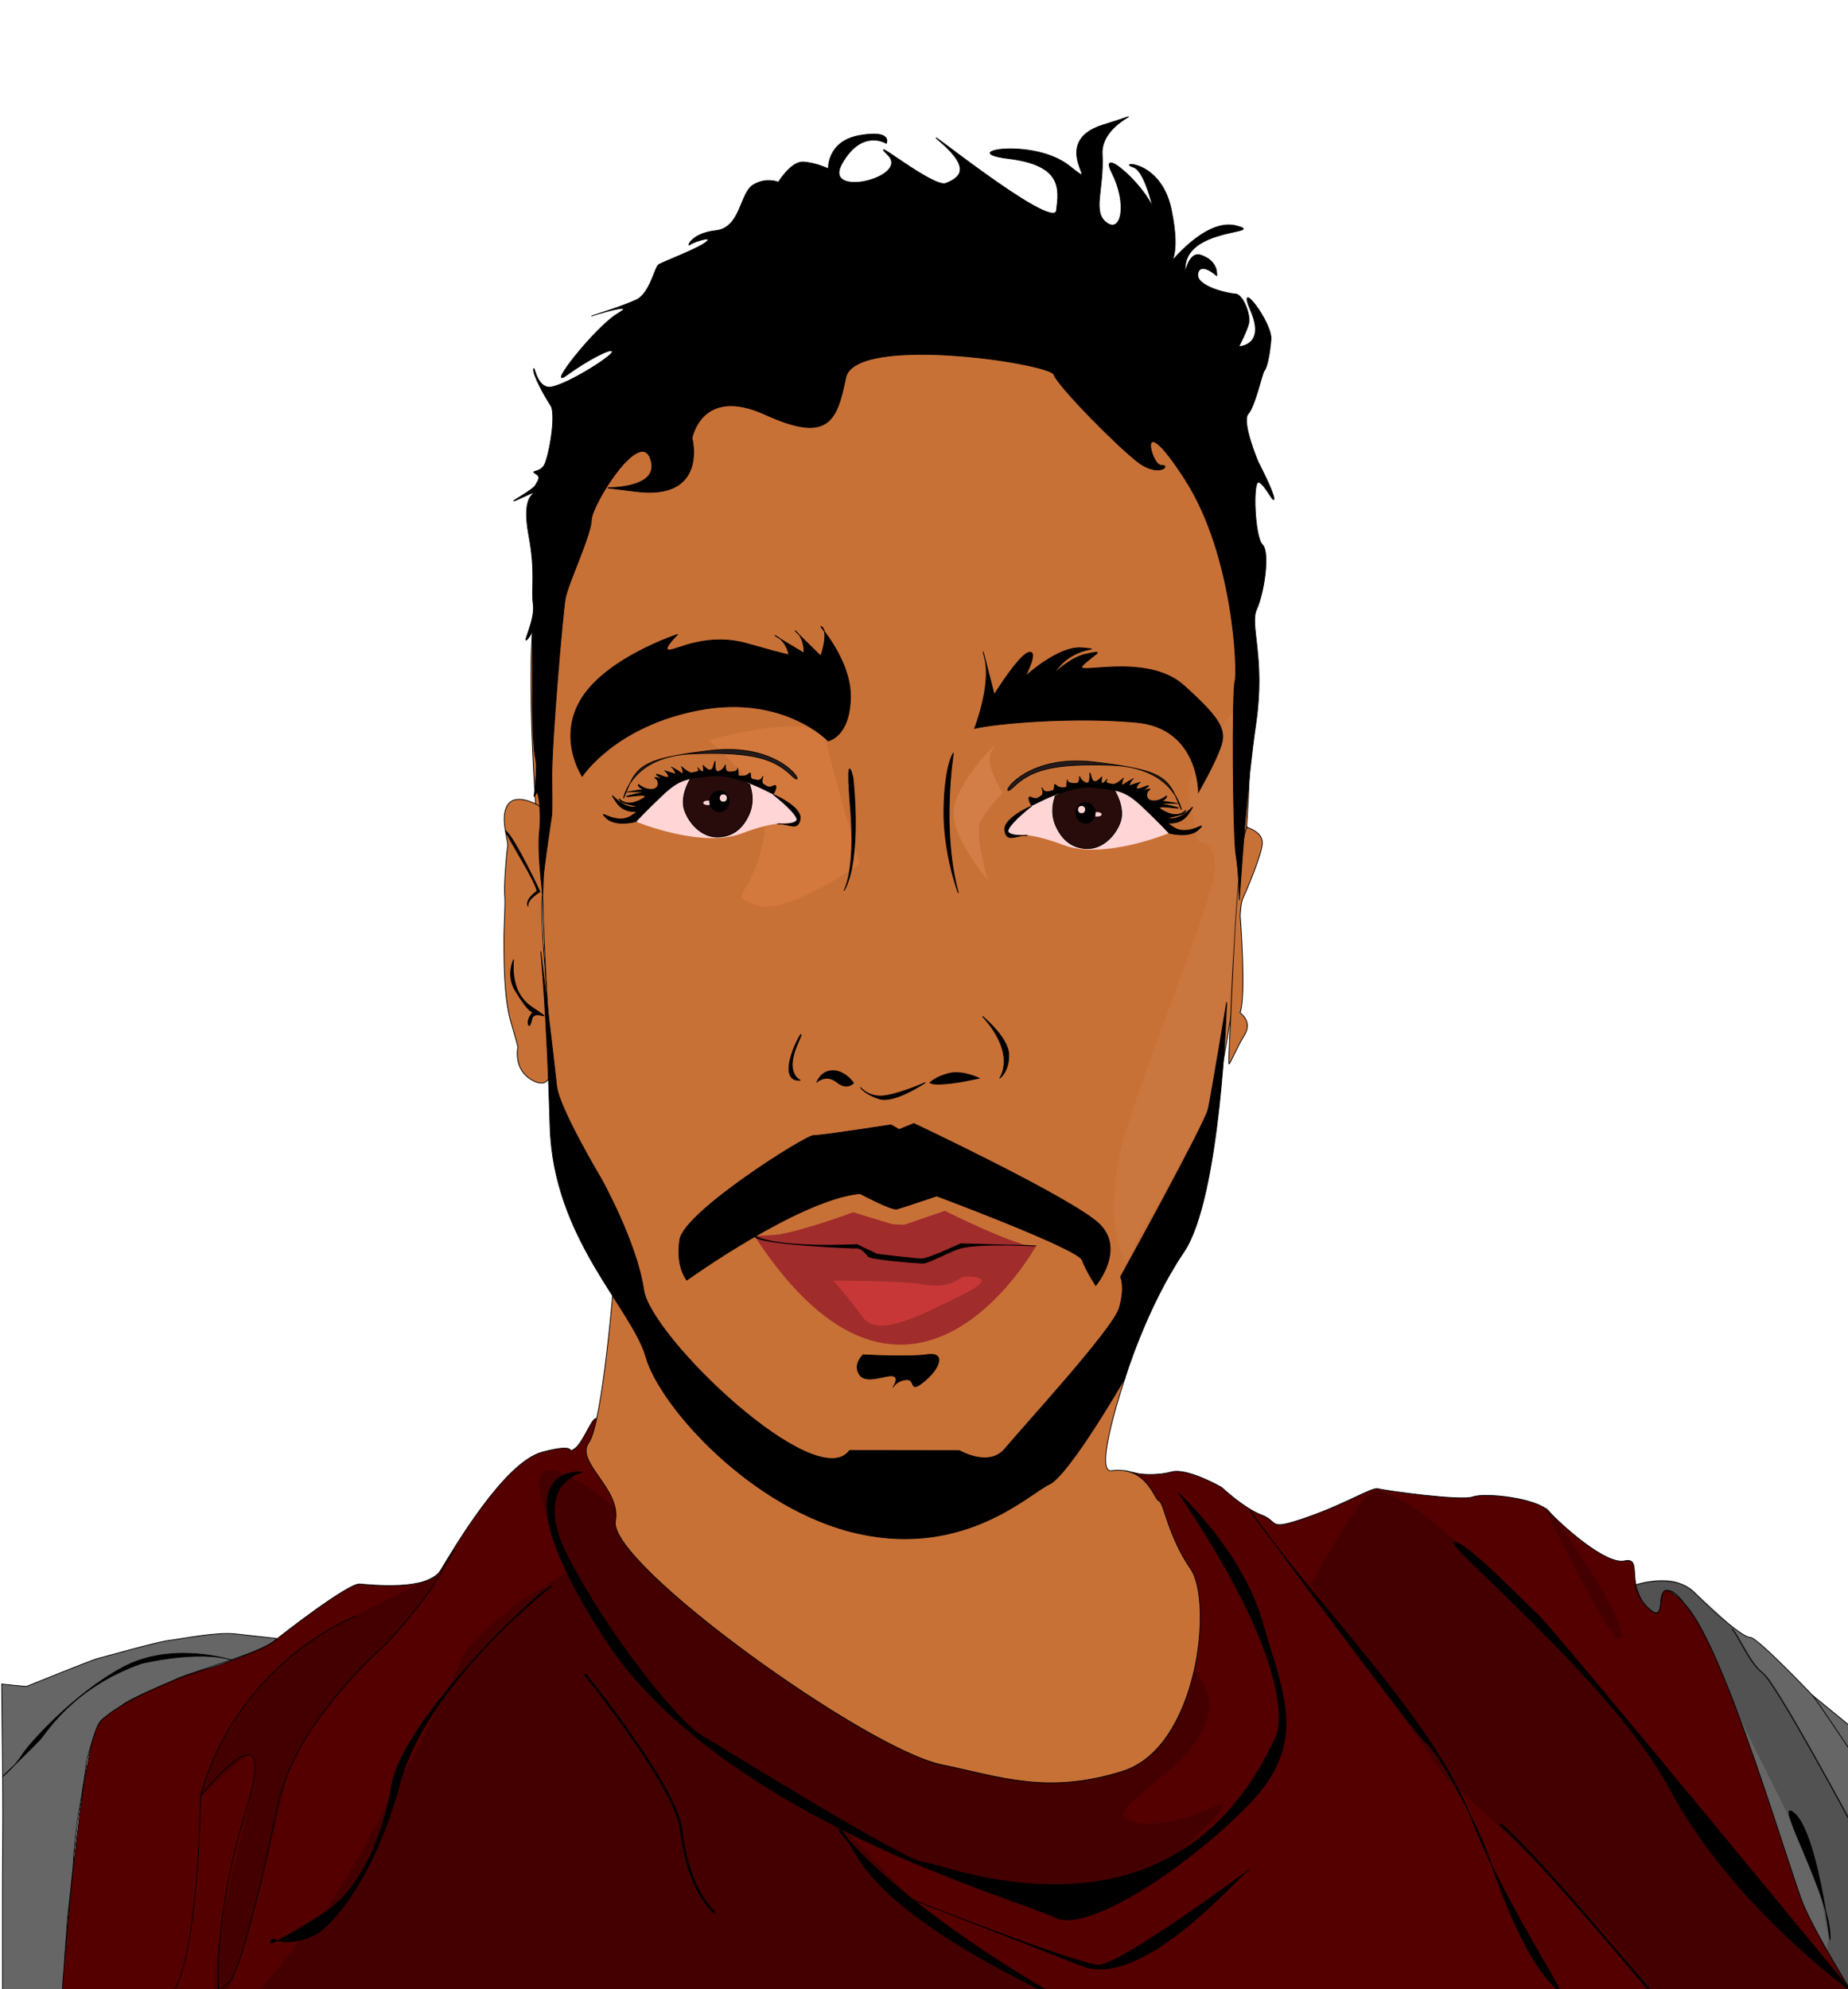 <?xml version="1.0" encoding="UTF-8" standalone="no"?>
<!-- Created with Inkscape (http://www.inkscape.org/) -->

<svg
   width="210mm"
   height="226mm"
   viewBox="0 0 210 226"
   version="1.1"
   id="svg206"
   inkscape:version="1.1 (c4e8f9e, 2021-05-24)"
   sodipodi:docname="dessin1.svg"
   xmlns:inkscape="http://www.inkscape.org/namespaces/inkscape"
   xmlns:sodipodi="http://sodipodi.sourceforge.net/DTD/sodipodi-0.dtd"
   xmlns="http://www.w3.org/2000/svg"
   xmlns:svg="http://www.w3.org/2000/svg">
  <sodipodi:namedview
     id="namedview208"
     pagecolor="#ffffff"
     bordercolor="#666666"
     borderopacity="1.0"
     inkscape:pageshadow="2"
     inkscape:pageopacity="0.0"
     inkscape:pagecheckerboard="0"
     inkscape:document-units="mm"
     showgrid="false"
     inkscape:zoom="0.57971985"
     inkscape:cx="407.09319"
     inkscape:cy="546.81585"
     inkscape:window-width="1366"
     inkscape:window-height="709"
     inkscape:window-x="0"
     inkscape:window-y="31"
     inkscape:window-maximized="1"
     inkscape:current-layer="layer10"
     height="296mm" />
  <defs
     id="defs203">
    <inkscape:path-effect
       effect="skeletal"
       id="path-effect2386"
       is_visible="true"
       lpeversion="1"
       pattern="M 0,4.992 C 0,2.236 2.236,0 4.992,0 c 2.756,0 4.992,2.236 4.992,4.992 0,2.756 -2.236,4.992 -4.992,4.992 C 2.236,9.984 0,7.748 0,4.992 Z"
       copytype="single_stretched"
       prop_scale="1"
       scale_y_rel="false"
       spacing="0"
       normal_offset="0"
       tang_offset="0"
       prop_units="false"
       vertical_pattern="false"
       hide_knot="false"
       fuse_tolerance="0" />
    <inkscape:path-effect
       effect="powerstroke"
       id="path-effect2380"
       is_visible="true"
       lpeversion="1"
       offset_points="0,4.992"
       not_jump="false"
       sort_points="true"
       interpolator_type="CubicBezierJohan"
       interpolator_beta="0.2"
       start_linecap_type="zerowidth"
       linejoin_type="extrp_arc"
       miter_limit="4"
       scale_width="1"
       end_linecap_type="zerowidth" />
    <inkscape:path-effect
       effect="powerstroke"
       id="path-effect2374"
       is_visible="true"
       lpeversion="1"
       offset_points="0,4.992"
       not_jump="false"
       sort_points="true"
       interpolator_type="CubicBezierJohan"
       interpolator_beta="0.2"
       start_linecap_type="zerowidth"
       linejoin_type="extrp_arc"
       miter_limit="4"
       scale_width="1"
       end_linecap_type="zerowidth" />
    <inkscape:path-effect
       effect="skeletal"
       id="path-effect2360"
       is_visible="true"
       lpeversion="1"
       pattern="M 0,4.992 C 0,2.236 2.236,0 4.992,0 c 2.756,0 4.992,2.236 4.992,4.992 0,2.756 -2.236,4.992 -4.992,4.992 C 2.236,9.984 0,7.748 0,4.992 Z"
       copytype="single_stretched"
       prop_scale="1"
       scale_y_rel="false"
       spacing="0"
       normal_offset="0"
       tang_offset="0"
       prop_units="false"
       vertical_pattern="false"
       hide_knot="false"
       fuse_tolerance="0" />
    <inkscape:path-effect
       effect="bspline"
       id="path-effect2336"
       is_visible="true"
       lpeversion="1"
       weight="33.333"
       steps="2"
       helper_size="0"
       apply_no_weight="true"
       apply_with_weight="true"
       only_selected="false" />
    <inkscape:path-effect
       effect="bspline"
       id="path-effect1975"
       is_visible="true"
       lpeversion="1"
       weight="33.333"
       steps="2"
       helper_size="0"
       apply_no_weight="true"
       apply_with_weight="true"
       only_selected="false" />
    <inkscape:path-effect
       effect="bspline"
       id="path-effect1971"
       is_visible="true"
       lpeversion="1"
       weight="33.333"
       steps="2"
       helper_size="0"
       apply_no_weight="true"
       apply_with_weight="true"
       only_selected="false" />
  </defs>
  <g
     inkscape:groupmode="layer"
     id="layer13"
     inkscape:label="fond"
     sodipodi:insensitive="true">
    <path
       style="fill:#e3dbdb;stroke:#000000;stroke-width:0.265px;stroke-linecap:butt;stroke-linejoin:miter;stroke-opacity:1"
       d="m 828.173,113.453 c 0,0 -7.873,3.285 -8.508,0.544 -0.635,-2.742 -1.145,-16.972 -0.117,-19.915 1.028,-2.943 13.781,-22.856 13.781,-22.856 l 25.224,-112.943 10.857,-165.559 -52.275,-94.793 -133.754,11.289 -34.789,187.909 5.121,116.943 13.519,78.36 -51.291,23.051 c 0,0 -26.907,40.033 -39.838,36.175 -12.931,-3.857 -54.175,28.841 -60.132,21.95 -5.957,-6.892 -68.96,0.851 -71.278,-6.376 -2.318,-7.227 -23.458,-8.601 -19.748,-12.265 3.71,-3.664 -435.047,-912.64 -147.334,-985.452 287.712,-72.812 965.323,-356.474 1117.906,139.648 152.584,496.122 163.977,771.006 0,837.386 -163.977,66.38 -437.209,-16.206 -459.814,-28.073 -22.604,-11.866 -27.27,26.924 -54.385,11.87 -27.115,-15.054 -49.185,-1.405 -52.668,-10.881 -3.483,-9.476 -0.477,-6.013 -0.477,-6.013 z"
       id="path9419" />
  </g>
  <g
     inkscape:groupmode="layer"
     id="layer6"
     inkscape:label="Visage"
     style="opacity:1"
     sodipodi:insensitive="true">
    <path
       style="fill:#c87137;stroke:#000000;stroke-width:0.088px;stroke-linecap:butt;stroke-linejoin:miter;stroke-opacity:1"
       d="m 140.83,102.192 c 0,0 11.111,-74.796 -33.765,-68.134 -44.877,6.662 -45.74,26.763 -46.535,37.218 -0.795,10.456 1.131,30.358 1.131,30.358 0,0 0.45,17.152 1.588,22.731 1.138,5.579 8.863,24.917 8.863,24.917 0,0 13.997,21.061 19.787,22.966 5.79,1.905 27.85,-2.881 28.769,-6.157 0.919,-3.276 12.88,-22.641 14.396,-27.951 1.516,-5.31 5.896,-24.854 5.698,-31.693 -0.198,-6.839 0.068,-4.254 0.068,-4.254 z"
       id="path1585" />
  </g>
  <g
     inkscape:groupmode="layer"
     id="layer7"
     inkscape:label="lèvres"
     style="opacity:1"
     sodipodi:insensitive="true">
    <g
       id="g1277"
       style="fill:#a02c2c;stroke:none"
       transform="matrix(0.324,0,0,0.344,86.244,51.133)">
      <path
         style="fill:#a02c2c;stroke:none;stroke-width:0.265px;stroke-linecap:butt;stroke-linejoin:miter;stroke-opacity:1"
         d="m 49.308,256.372 15.899,-5.145 c 0,0 26.5,12.528 31.936,11.657"
         id="path345" />
      <path
         style="fill:#a02c2c;stroke:none;stroke-width:0.265px;stroke-linecap:butt;stroke-linejoin:miter;stroke-opacity:1"
         d="m 49.308,256.372 -16.265,-4.665 c 0,0 -27.68,9.735 -34.585,7.887"
         id="path1137" />
      <path
         style="fill:#a02c2c;stroke:none;stroke-width:0.265px;stroke-linecap:butt;stroke-linejoin:miter;stroke-opacity:1"
         d="m 97.143,262.884 c 0,0 -44.02,75.394 -98.685,-3.29"
         id="path1174" />
    </g>
    <path
       style="fill:#a02c2c;stroke:none;stroke-width:0.088px;stroke-linecap:butt;stroke-linejoin:miter;stroke-opacity:1"
       d="m 105.971,138.757 11.131,2.837 -30.313,-1.046 9.651,-1.709 8.622,0.422 z"
       id="path1402" />
    <path
       style="fill:#000000;stroke:#000000;stroke-width:0.089px;stroke-linecap:butt;stroke-linejoin:miter;stroke-opacity:1"
       d="m 85.743,140.409 c 2.84,1.478 11.62,0.978 11.62,0.978 l 2.285,1.091 c 0,0 4.218,0.539 5.135,0.533 0.746,-0.004 4.392,-1.716 4.392,-1.716 l 8.579,0.245 c 0,0 -6.25,-0.325 -8.477,0.222 -1.178,0.289 -3.737,1.726 -4.343,1.734 -0.606,0.008 -6.066,-0.419 -6.303,-0.786 -0.244,-0.377 -0.892,-1.078 -1.55,-0.916 0,0 -11.184,-0.406 -11.337,-1.385 z"
       id="path1583"
       sodipodi:nodetypes="cccsccssssc" />
    <path
       style="fill:#c83737;stroke:none;stroke-width:0.088px;stroke-linecap:butt;stroke-linejoin:miter;stroke-opacity:1"
       d="m 94.711,145.491 c 0,0 7.765,-0.031 10.467,0.461 2.702,0.492 4.175,-0.899 4.175,-0.899 0,0 4.807,-0.369 0.175,1.949 -4.632,2.317 -9.737,5.035 -11.437,2.702 -1.7,-2.333 -3.381,-4.212 -3.381,-4.212 z"
       id="path3795" />
  </g>
  <g
     inkscape:groupmode="layer"
     id="layer5"
     inkscape:label="oreilles"
     sodipodi:insensitive="true">
    <path
       style="fill:#c87137;stroke:#000000;stroke-width:0.088px;stroke-linecap:butt;stroke-linejoin:miter;stroke-opacity:1"
       d="m 61.325,91.575 c 0,0 -2.588,-1.598 -3.596,-0.182 -1.008,1.416 0.089,4.117 -0.038,4.764 -0.127,0.647 -0.441,4.501 -0.338,5.546 0.103,1.045 -0.1,3.432 -0.086,5.179 0.014,1.748 -0.053,6.328 0.785,9.194 0.838,2.867 0.8,2.876 0.8,2.876 0,0 -0.605,2.603 1.71,3.809 2.315,1.206 2.077,-1.841 2.077,-1.841 l -0.719,-11.208 c 0,0 -0.549,-6.288 -0.258,-8.249 0.291,-1.961 -0.336,-9.888 -0.336,-9.888 z"
       id="path1352" />
    <path
       style="fill:#000000;stroke:#000000;stroke-width:0.088px;stroke-linecap:butt;stroke-linejoin:miter;stroke-opacity:1"
       d="m 57.485,94.413 c 0.964,0.694 3.881,6.899 3.881,6.899 0,0 -1.387,0.76 -1.385,1.575 0,0 -0.343,-0.612 0.983,-1.605 0,0 0.467,0.115 -1.691,-3.587 C 57.114,93.993 57.485,94.413 57.485,94.413 Z"
       id="path1467" />
    <path
       style="fill:#000000;stroke:#000000;stroke-width:0.088px;stroke-linecap:butt;stroke-linejoin:miter;stroke-opacity:1"
       d="m 60.04,116.367 c -0.179,-0.653 0.535,-1.399 0.535,-1.399 -0.576,0.056 -2.098,-2.575 -2.098,-2.575 0,0 -0.81,-1.248 -0.26,-2.974 0.551,-1.726 -0.934,2.826 2.147,4.945 3.082,2.119 0.37,0.131 0.088,1.368 -0.282,1.236 -0.413,0.636 -0.413,0.636 z"
       id="path1469" />
    <path
       style="fill:#c87137;stroke:#000000;stroke-width:0.088px;stroke-linecap:butt;stroke-linejoin:miter;stroke-opacity:1"
       d="m 141.7,93.986 c 0,0 1.836,0.524 1.749,1.84 -0.087,1.317 -1.911,5.623 -2.188,6.163 -0.277,0.54 -0.331,2.058 -0.331,2.058 0,0 0.717,9.064 -0.016,11.011 0,0 1.459,0.963 0.521,2.497 -0.938,1.534 -1.711,3.472 -1.783,3.302 -0.072,-0.169 0.207,-5.381 0.207,-5.381 0,0 0.706,-19.505 1.841,-21.491 z"
       id="path1850" />
  </g>
  <g
     inkscape:groupmode="layer"
     id="layer2"
     inkscape:label="gilet"
     style="opacity:1"
     sodipodi:insensitive="true">
    <path
       style="fill:#666666;stroke:#000000;stroke-width:0.092px;stroke-linecap:butt;stroke-linejoin:miter;stroke-opacity:1"
       d="m 185.78,180.09 c 0,0 4.41,-1.56 6.788,0.846 2.378,2.406 5.524,5.098 6.327,5.082 0.803,-0.016 7.047,6.56 7.047,6.56 l 4.425,3.619 0.146,6.419 0.064,12.774 -0.2,10.835 c 0,0 -4.53,-4.287 -4.917,-5.971 -0.387,-1.684 -1.829,-4.292 -2.09,-6.109 -0.261,-1.817 -2.042,-6.678 -2.042,-6.678 l -2.152,-6.958 -2.022,-5.923 -3.255,-8.166 c 0,0 -2.906,-5.97 -4.328,-5.7 -1.423,0.271 -0.449,2.023 -0.945,2.452 -0.496,0.428 -0.446,0.356 -1.898,-0.849 z"
       id="path275" />
    <path
       style="fill:none;stroke:#000000;stroke-width:0.088px;stroke-linecap:butt;stroke-linejoin:miter;stroke-opacity:1"
       d="m 210.411,199.093 c 0,0 -3.919,-5.896 -4.469,-6.515"
       id="path654" />
    <path
       style="fill:none;stroke:#000000;stroke-width:0.108px;stroke-linecap:butt;stroke-linejoin:miter;stroke-opacity:1"
       d="m 210.406,207.218 c 0,0 -8.585,-16.021 -10.122,-17.169 -1.537,-1.148 -2.879,-4.519 -3.46,-4.984"
       id="path656" />
    <path
       style="fill:#000000;stroke:#000000;stroke-width:0.088px;stroke-linecap:butt;stroke-linejoin:miter;stroke-opacity:1"
       d="m 207.952,220.4 c 0,0 -1.489,-12.293 -4.086,-14.43 -2.597,-2.136 4.504,10.054 4.086,14.43 z"
       id="path658" />
    <path
       style="fill:#666666;stroke:#000000;stroke-width:0.088px;stroke-linecap:butt;stroke-linejoin:miter;stroke-opacity:1"
       d="m 31.427,186.134 c 0,0 -0.086,0.471 -2.525,1.465 -2.438,0.994 -8.487,2.888 -8.771,3.1 -0.283,0.211 -5.345,2.203 -6.259,3.026 -0.913,0.823 -2.171,1.302 -2.566,1.972 -0.395,0.67 -1.481,4.035 -1.507,4.724 -0.026,0.689 -1.012,6.555 -1.012,6.555 0,0 -0.469,3.904 -0.425,4.289 0.043,0.386 -0.685,6.662 -0.685,6.662 l -0.346,4.862 c 0,0 0.719,2.296 0.075,3.122 -0.644,0.826 -7.125,0.316 -7.125,0.316 l -0.005,-5.205 0.002,-7.294 0.04,-7.819 -0.02,-4.033 -0.105,-10.559 c 0,0 2.649,0.273 2.781,0.271 0.132,-0.002 7.299,-2.982 8.284,-3.22 0.985,-0.238 6.479,-1.821 7.935,-2.004 1.456,-0.184 5.398,-0.984 7.543,-0.747 2.145,0.236 4.69,0.518 4.69,0.518 z"
       id="path693" />
    <path
       style="fill:#000000;stroke:#000000;stroke-width:0.088px;stroke-linecap:butt;stroke-linejoin:miter;stroke-opacity:1"
       d="m 26.338,188.597 c 0,0 -6.757,-2.183 -12.337,0.799 -5.581,2.982 -10.745,8.752 -11.495,9.989 -0.75,1.237 -2.26,2.487 -2.26,2.487 0,0 3.394,-3.282 4.239,-4.179 0.845,-0.897 3.773,-5.967 11.585,-8.718 0,0 6.525,-1.586 10.268,-0.378 z"
       id="path695" />
  </g>
  <g
     inkscape:groupmode="layer"
     id="layer12"
     inkscape:label="teeshirt"
     style="opacity:1"
     sodipodi:insensitive="true">
    <path
       style="fill:#550000;stroke:#000000;stroke-width:0.088px;stroke-linecap:butt;stroke-linejoin:miter;stroke-opacity:1"
       d="m 129.484,167.44 c 0,0 1.834,0.27 3.64,-0.221 1.806,-0.491 5.702,1.762 5.702,1.762 0,0 2.532,2.384 4.559,3.144 2.027,0.76 0.513,1.868 5.091,0.276 4.577,-1.592 7.451,-3.476 8.119,-3.274 0.669,0.201 9.461,1.428 10.774,0.927 1.313,-0.501 7.243,0.118 8.632,1.642 1.389,1.524 6.444,6.11 8.608,5.63 2.164,-0.48 -0.002,2.844 2.728,5.382 2.731,2.538 -0.28,-5.393 4.259,-0.306 4.539,5.087 11.858,30.528 13.36,34.033 1.502,3.505 5.422,9.792 5.422,9.792 L 7.058,226.344 c 0,0 2.01,-28.252 4.358,-30.777 2.348,-2.524 10.247,-5.51 11.731,-5.867 1.485,-0.357 7.015,-2.411 7.941,-3.2 0.925,-0.789 8.504,-6.647 9.781,-6.548 1.277,0.099 7.751,0.817 9.187,-1.53 1.436,-2.347 7.212,-12.297 11.574,-13.455 4.363,-1.158 2.606,0.367 3.666,-0.379 1.06,-0.745 2.037,-3.854 2.546,-3.385 0.509,0.469 -0.486,4.955 1.188,7.56 1.674,2.605 15.696,23.55 36.242,30.564 20.546,7.015 23.976,-0.38 23.976,-0.38 0,0 6.717,-4.463 6.083,-14.34 -0.633,-9.877 -7.382,-17.505 -7.382,-17.505 z"
       id="path8639"
       sodipodi:nodetypes="cscsssssscssccssscsssssscscc" />
    <path
       style="fill:#000000;stroke:#000000;stroke-width:0.088px;stroke-linecap:butt;stroke-linejoin:miter;stroke-opacity:1"
       d="m 133.978,169.676 c 0,0 7.137,6.503 9.453,14.561 2.316,8.058 5.231,13.588 -1.286,20.467 -6.517,6.879 -18.503,15.046 -22.274,13.111 -3.771,-1.935 -37.976,-11.351 -51.117,-31.624 -13.142,-20.273 -2.582,-18.946 -2.582,-18.946 0,0 -5.935,1.242 -1.639,9.641 4.296,8.399 12.29,18.499 15.003,20.165 2.713,1.666 23.572,14.553 25.413,14.528 1.841,-0.024 28.234,11.438 39.997,-14.156 0,0 3.657,-6.05 -10.968,-27.748 z"
       id="path8707"
       sodipodi:nodetypes="csssscssccc" />
    <path
       style="fill:#000000;stroke:#000000;stroke-width:0.088px;stroke-linecap:butt;stroke-linejoin:miter;stroke-opacity:1"
       d="m 62.722,180.162 c 0,0 -14.191,10.948 -17.299,22.5 -2.967,11.026 -7.933,16.205 -9.506,17.057 -2.883,1.561 -4.965,0.564 -4.965,0.564 0,0 -2.085,2.098 5.763,-2.874 3.29,-2.084 6.448,-6.8 7.818,-14.654 1.323,-7.583 17.043,-22.474 18.19,-22.594 z"
       id="path8999"
       sodipodi:nodetypes="csscssc" />
    <path
       style="fill:none;stroke:#000000;stroke-width:0.088px;stroke-linecap:butt;stroke-linejoin:miter;stroke-opacity:1"
       d="m 19.414,226.585 c 3.144,-3.466 3.389,-22.587 3.389,-22.587 0,0 9.14,-11.365 5.19,1.516 -3.95,12.881 -3.131,21.024 -3.131,21.024 0,0 -0.923,0.253 1.015,-1.213 1.938,-1.466 5.708,-20.414 5.708,-20.414 2.19,-9.531 11.896,-17.791 11.896,-17.791 0,0 4.548,-4.723 6.526,-8.23 1.978,-3.507 1.654,-2.672 1.654,-2.672"
       id="path9001" />
    <path
       style="fill:none;stroke:#000000;stroke-width:0.088px;stroke-linecap:butt;stroke-linejoin:miter;stroke-opacity:1"
       d="m 40.523,183.578 c 0,0 -13.444,5.021 -17.721,20.42"
       id="path9003" />
    <path
       style="fill:#000000;stroke:#000000;stroke-width:0.088px;stroke-linecap:butt;stroke-linejoin:miter;stroke-opacity:1"
       d="m 141.938,212.418 c -0.657,0.032 -11.897,13.713 -19.04,10.888 -7.143,-2.825 -19.506,-7.62 -19.506,-7.62 0,0 18.927,7.474 21.4,7.558 2.473,0.085 17.146,-10.827 17.146,-10.827 z"
       id="path9005" />
    <path
       style="fill:#000000;stroke:#000000;stroke-width:0.099px;stroke-linecap:butt;stroke-linejoin:miter;stroke-opacity:1"
       d="m 142.058,171.621 c 0,0 18.38,25.012 20.118,26.494 1.738,1.481 5.622,9.313 6.654,11.94 1.032,2.627 3.692,11.226 7.433,15.258 3.741,4.032 -4.782,-7.625 -9.104,-18.831 -4.323,-11.206 -17.505,-23.99 -25.101,-34.861 z"
       id="path9153"
       sodipodi:nodetypes="cssssc" />
    <path
       style="fill:#000000;stroke:#000000;stroke-width:0.088px;stroke-linecap:butt;stroke-linejoin:miter;stroke-opacity:1"
       d="m 210.377,226.226 c 0,0 -33.979,-41.335 -35.605,-42.769 -1.625,-1.434 -7.991,-8.196 -9.501,-8.255 -1.51,-0.059 18.078,16.008 24.473,27.978 6.396,11.97 17.65,20.779 20.632,23.046 z"
       id="path9188" />
    <path
       style="fill:#000000;stroke:#000000;stroke-width:0.244px;stroke-linecap:butt;stroke-linejoin:miter;stroke-opacity:1"
       d="m 119.44,226.506 c 0,0 -17.328,-7.724 -21.978,-15.679 -4.651,-7.955 -2.922,1.045 21.978,15.679 z"
       id="path3298" />
    <path
       style="fill:none;stroke:#000000;stroke-width:0.265px;stroke-linecap:butt;stroke-linejoin:miter;stroke-opacity:1"
       d="m 187.372,226.02 c 0,0 -13.334,-15.97 -16.906,-18.768"
       id="path3817" />
    <path
       style="fill:none;stroke:#000000;stroke-width:0.265px;stroke-linecap:butt;stroke-linejoin:miter;stroke-opacity:1"
       d="m 66.453,190.18 c 0,0 10.305,12.672 10.937,17.624 0.632,4.952 2.028,7.733 3.828,9.505"
       id="path7009" />
  </g>
  <g
     inkscape:groupmode="layer"
     id="layer10"
     inkscape:label="Ombres"
     style="opacity:0.202">
    <path
       style="fill:#ffb380;stroke:none;stroke-width:0.074px;stroke-linecap:butt;stroke-linejoin:miter;stroke-opacity:1"
       d="m 112.242,99.939 c 0,0 -1.652,-5.466 -0.749,-6.805 0.903,-1.339 1.993,-2.727 2.345,-2.925 0.352,-0.198 -2.282,-3.299 -1.046,-5.067 1.236,-1.768 -4.396,3.956 -4.432,7.135 -0.036,3.179 3.882,7.662 3.882,7.662 z"
       id="path6908" />
    <path
       style="fill:#d38d5f;stroke:none;stroke-width:0.088px;stroke-linecap:butt;stroke-linejoin:miter;stroke-opacity:1"
       d="m 135.628,87.718 c 0,0 -0.871,1.78 -0.421,3.3 0.45,1.52 0.69,4.582 1.096,4.648 0.406,0.066 1.536,-0.155 1.789,2.615 0.252,2.77 -6.436,18.642 -9.909,29.503 -3.473,10.862 -0.263,15.548 -0.263,15.548 0,0 8.784,-15.791 9.069,-16.667 0.285,-0.876 2.84,-8.651 2.623,-10.736 -0.218,-2.085 1.631,-15.267 1.177,-16.069 -0.454,-0.801 -0.178,-18.891 -0.685,-18.885 -0.507,0.006 -4.475,6.74 -4.475,6.74 z"
       id="path5729" />
    <path
       style="fill:#ff9955;stroke:none;stroke-width:0.088px;stroke-linecap:butt;stroke-linejoin:miter;stroke-opacity:1"
       d="m 97.672,98.156 c 0,0 -8.385,5.984 -11.806,4.658 -3.42,-1.327 -0.526,-0.351 0.952,-7.663 0.924,-4.568 -7.543,-0.167 -12.813,-1.204 -4.504,-0.887 9.867,-0.894 12.861,-1.187 2.993,-0.292 -6.339,-8.691 -6.339,-8.691 0,0 12.543,-3.487 13.302,-0.027 0.759,3.46 3.843,14.113 3.843,14.113 z"
       id="path8075"
       sodipodi:nodetypes="csssscscc" />
    <path
       style="fill:#000000;stroke:#000000;stroke-width:0.264px;stroke-linecap:butt;stroke-linejoin:miter;stroke-opacity:1"
       d="m 210.33,226.215 c 0,0 -19.281,6.029 -23.717,-1.264 -4.436,-7.293 -22.172,-22.972 -22.172,-22.972 l -15.347,-21.994 16.446,-4.658 c 16.973,15.725 30.15,33.75 44.791,50.888 z"
       id="path840"
       sodipodi:nodetypes="cscccc" />
    <path
       style="fill:#000000;stroke:#000000;stroke-width:0.265px;stroke-linecap:butt;stroke-linejoin:miter;stroke-opacity:1"
       d="m 165.539,175.328 c 0,0 -7.848,-7.027 -9.672,-5.693 -1.824,1.335 -6.791,10.352 -6.791,10.352 z"
       id="path1759"
       sodipodi:nodetypes="cscc" />
    <path
       style="fill:#000000;stroke:#000000;stroke-width:0.265px;stroke-linecap:butt;stroke-linejoin:miter;stroke-opacity:1"
       d="m 138.963,204.95 c 0,0 -7.271,3.677 -10.996,1.859 -3.725,-1.817 15.679,-9.139 7.085,-17.51 0,0 -45.987,-3.426 -66.415,-18.866 -17.697,-13.376 2.3,18.184 5.07,21.477 2.77,3.293 45.64,40.559 65.256,13.04 z"
       id="path1926"
       sodipodi:nodetypes="cssssc" />
    <path
       style="fill:#000000;stroke:#000000;stroke-width:0.265px;stroke-linecap:butt;stroke-linejoin:miter;stroke-opacity:1"
       d="m 103.392,215.687 -9.266,-9.604 -29.37,-27.522 c 0,0 -6.018,3.654 -6.394,4.09 -0.376,0.435 -5.308,4.106 -5.705,5.635 -0.398,1.53 -12.615,25.153 -15.573,28.724 -2.958,3.571 -7.661,9.478 -7.661,9.478 l 82.352,-0.092 7.657,0.1 c 0,0 -15.226,-7.911 -16.04,-10.81 z"
       id="path2538" />
    <path
       style="fill:#000000;stroke:#000000;stroke-width:0.265px;stroke-linecap:butt;stroke-linejoin:miter;stroke-opacity:1"
       d="m 175.658,171.303 c 0,0 8.252,11.052 8.445,14.386 0.192,3.334 -8.445,-14.386 -8.445,-14.386 z"
       id="path2899" />
    <path
       style="fill:#000000;stroke:#000000;stroke-width:0.265px;stroke-linecap:butt;stroke-linejoin:miter;stroke-opacity:1"
       d="m 40.523,183.578 c 0,0 8.62,-4.225 9.254,-4.674 0.634,-0.449 -4.139,6.443 -6.296,8.215 -2.157,1.773 -9.607,10.086 -10.769,14.053 -1.162,3.967 -6.207,27.79 -7.851,25.365 -1.644,-2.425 4.158,-23.612 4.158,-24.254 0,-0.642 0.434,-3.635 -0.817,-3.026 -1.251,0.609 -5.4,4.74 -5.4,4.74 0,0 3.856,-14.602 17.721,-20.42 z"
       id="path4238" />
    <path
       style="fill:#000000;stroke:#000000;stroke-width:0.265px;stroke-linecap:butt;stroke-linejoin:miter;stroke-opacity:1"
       d="m 207.952,220.4 c 0,0 -0.381,0.696 -0.081,1.397 0.301,0.7 2.506,4.429 2.506,4.429 0,0 0.504,-18.132 0.029,-19.008 -0.475,-0.876 -8.779,-16.155 -9.785,-16.779 -1.006,-0.623 -2.046,-2.545 -2.046,-2.545 0,0 -1.274,-2.245 -1.751,-2.829 -0.477,-0.584 -4.74,-4.948 -6.617,-5.334 -1.877,-0.386 -4.428,0.359 -4.428,0.359 0,0 0.87,2.709 2.438,3.101 0,0 0.247,0.564 0.535,-1.25 0.288,-1.814 0.645,-1.242 0.645,-1.242 0,0 0.713,-0.022 1.49,0.793 0.777,0.815 3.619,4.831 5.464,10.093 1.845,5.262 9.853,18.965 10.727,23.89 0.874,4.925 0.874,4.925 0.874,4.925 z"
       id="path7941" />
  </g>
  <g
     inkscape:groupmode="layer"
     id="layer11"
     inkscape:label="cou"
     sodipodi:insensitive="true">
    <path
       style="fill:#c87137;stroke:#000000;stroke-width:0.088px;stroke-linecap:butt;stroke-linejoin:miter;stroke-opacity:1"
       d="m 69.767,145.473 c 0,0 -1.275,16.206 -2.865,18.424 -1.59,2.218 3.72,5.249 3.028,8.888 -0.91,4.79 28.414,25.91 37.075,27.697 6.722,1.387 11.987,3.435 20.566,0.745 8.579,-2.69 10.312,-19.261 7.727,-23.003 -2.585,-3.742 -3.039,-7.554 -3.589,-7.709 -0.55,-0.155 -1.36,-3.985 -5.411,-3.43 -2.113,0.29 1.54,-10.522 1.54,-10.522 0,0 -19.156,12.106 -20.715,14.093 -1.558,1.987 -22.756,-4.444 -23.402,-6.531 -0.646,-2.087 -13.955,-18.651 -13.955,-18.651 z"
       id="path8977"
       sodipodi:nodetypes="cssssssscsscc" />
  </g>
  <g
     inkscape:groupmode="layer"
     id="layer8"
     inkscape:label="barbe"
     style="opacity:1"
     sodipodi:insensitive="true">
    <path
       style="fill:none;stroke:#000000;stroke-width:0.088px;stroke-linecap:butt;stroke-linejoin:miter;stroke-opacity:1"
       d="m 117.529,134.959 c 0,0 1.579,3.102 0.78,4.227"
       id="path1883" />
    <path
       style="fill:#000000;stroke:#000000;stroke-width:0.088px;stroke-linecap:butt;stroke-linejoin:miter;stroke-opacity:1"
       d="m 101.251,127.786 c 0,0 -7.879,1.231 -8.8,1.215 -0.92,-0.017 -14.701,8.691 -15.194,11.815 -0.494,3.123 0.789,4.612 0.789,4.612 0,0 12.777,-9.191 19.692,-9.837 0,0 3.576,1.922 4.185,1.758 0.609,-0.165 4.526,-1.483 4.526,-1.483 0,0 16.06,5.993 16.531,7.278 0.47,1.285 1.538,2.892 1.538,2.892 0,0 3.451,-4.123 0.338,-7.04 -3.113,-2.918 -21.011,-11.359 -21.011,-11.359 l -1.68,0.685 z"
       id="path1899"
       sodipodi:nodetypes="cssccscscsccc" />
    <path
       style="fill:none;stroke:#000000;stroke-width:0.088px;stroke-linecap:butt;stroke-linejoin:miter;stroke-opacity:1"
       d="m 103.845,127.636 c 0,0 3.084,5.338 2.605,8.229"
       id="path1861" />
    <path
       style="fill:none;stroke:#000000;stroke-width:0.088px;stroke-linecap:butt;stroke-linejoin:miter;stroke-opacity:1"
       d="m 102.966,129.239 c 0,0 2.872,5.646 2.264,7.062"
       id="path1871" />
    <path
       style="fill:none;stroke:#000000;stroke-width:0.088px;stroke-linecap:butt;stroke-linejoin:miter;stroke-opacity:1"
       d="m 101.366,128.824 c 0,0 -1.262,6.206 -0.453,7.664"
       id="path1873" />
    <path
       style="fill:none;stroke:#000000;stroke-width:0.088px;stroke-linecap:butt;stroke-linejoin:miter;stroke-opacity:1"
       d="m 98.756,130.861 c 0,0 -1.581,3.571 -1.018,4.73"
       id="path1875" />
    <path
       style="fill:none;stroke:#000000;stroke-width:0.088px;stroke-linecap:butt;stroke-linejoin:miter;stroke-opacity:1"
       d="m 99.319,128.771 c 0,0 -3.647,5.786 -3.086,6.469"
       id="path1877" />
    <path
       style="fill:none;stroke:#000000;stroke-width:0.088px;stroke-linecap:butt;stroke-linejoin:miter;stroke-opacity:1"
       d="m 113.038,132.301 c 0,0 1.501,4.25 0.724,5.418"
       id="path1879" />
    <path
       style="fill:none;stroke:#000000;stroke-width:0.088px;stroke-linecap:butt;stroke-linejoin:miter;stroke-opacity:1"
       d="m 115.433,134.182 c 0,0 1.359,3.909 0.51,4.668"
       id="path1881" />
    <path
       style="fill:none;stroke:#000000;stroke-width:0.088px;stroke-linecap:butt;stroke-linejoin:miter;stroke-opacity:1"
       d="m 93.849,129.706 c 0,0 -1.488,3.673 -0.506,7.078"
       id="path1885" />
    <path
       style="fill:none;stroke:#000000;stroke-width:0.088px;stroke-linecap:butt;stroke-linejoin:miter;stroke-opacity:1"
       d="m 92.187,130.745 c 0,0 -1.17,4.968 -0.131,6.106"
       id="path1887" />
    <path
       style="fill:none;stroke:#000000;stroke-width:0.088px;stroke-linecap:butt;stroke-linejoin:miter;stroke-opacity:1"
       d="m 90.395,132.699 c 0,0 -1.161,3.459 -0.138,5.322"
       id="path1889" />
    <path
       style="fill:none;stroke:#000000;stroke-width:0.088px;stroke-linecap:butt;stroke-linejoin:miter;stroke-opacity:1"
       d="m 88.836,133.492 c 0,0 -1.048,2.272 -1.048,4.503"
       id="path1891" />
    <path
       style="fill:none;stroke:#000000;stroke-width:0.088px;stroke-linecap:butt;stroke-linejoin:miter;stroke-opacity:1"
       d="m 85.359,135.376 c -0.402,0.515 -2.782,4.762 -2.782,6.085"
       id="path1895" />
    <path
       style="fill:none;stroke:#000000;stroke-width:0.088px;stroke-linecap:butt;stroke-linejoin:miter;stroke-opacity:1"
       d="m 87.364,134.819 c -0.127,0.272 -3.255,3.425 -2.438,4.507"
       id="path1897" />
    <path
       style="fill:#000000;stroke:#000000;stroke-width:0.088px;stroke-linecap:butt;stroke-linejoin:miter;stroke-opacity:1"
       d="m 61.454,108.081 c 0,0 1.553,12.84 1.804,15.312 0.251,2.472 5.066,10.526 5.066,10.526 0,0 4.043,7.233 4.821,12.618 0.778,5.386 19.653,23.397 23.399,18.244 l 12.498,0.018 c 0,0 3.359,1.98 5.173,-0.226 1.814,-2.206 12.264,-13.559 12.97,-15.957 0.706,-2.398 0.151,-3.565 0.151,-3.565 0,0 9.59,-17.359 9.964,-19.065 0.374,-1.706 2.094,-12.14 2.094,-12.14 0,0 -0.655,22.182 -4.883,28.41 -4.228,6.227 -6.672,14.307 -6.672,14.307 0,0 -6.374,11.046 -8.604,12.059 -2.23,1.012 -9.492,8.255 -21.608,5.613 C 85.511,171.592 74.993,159.747 73.409,154.179 71.826,148.612 62.872,140.738 62.508,127.961 62.145,115.184 61.454,108.081 61.454,108.081 Z"
       id="path2404"
       sodipodi:nodetypes="cscsccsscscscsssscc" />
    <path
       style="fill:#000000;stroke:#000000;stroke-width:0.088px;stroke-linecap:butt;stroke-linejoin:miter;stroke-opacity:1"
       d="m 98.091,153.91 c 0,0 5.125,0.303 7.265,-0.016 2.14,-0.319 1.468,1.547 -0.34,3.036 -1.808,1.49 -0.884,-0.293 -2.017,-0.197 -1.134,0.096 -1.536,0.873 -1.536,0.873 0,0 0.816,-1.112 0.009,-1.287 -0.806,-0.176 -3.086,0.991 -3.822,-0.191 -0.737,-1.181 0.441,-2.219 0.441,-2.219 z"
       id="path1731"
       sodipodi:nodetypes="cssscsscc" />
  </g>
  <g
     inkscape:groupmode="layer"
     id="layer9"
     inkscape:label="yeux"
     style="opacity:1"
     sodipodi:insensitive="true">
    <path
       style="fill:#000000;stroke:#000000;stroke-width:0.088px;stroke-linecap:butt;stroke-linejoin:miter;stroke-opacity:1"
       d="m 110.755,82.749 c 0,0 1.903,-4.874 1.151,-7.934 -0.751,-3.06 1.075,4.105 1.075,4.105 0,0 2.818,-4.571 3.954,-4.809 1.136,-0.238 -0.44,2.749 -0.44,2.749 0,0 3.813,-3.556 6.538,-3.254 2.725,0.302 -0.676,-0.358 -2.743,2.217 -2.067,2.575 0.41,-0.878 3.046,-1.493 2.636,-0.615 0.808,0.084 -0.325,1.285 -1.133,1.201 7.272,-1.562 11.51,2.259 4.238,3.822 4.878,5.055 4.176,7.023 -0.702,1.968 -2.504,5.081 -2.504,5.081 0,0 0.052,-7.272 -7.066,-7.92 -7.118,-0.647 -15.863,0.099 -18.373,0.69 z"
       id="path883" />
    <path
       style="fill:#000000;stroke:#000000;stroke-width:0.088px;stroke-linecap:butt;stroke-linejoin:miter;stroke-opacity:1"
       d="m 94.105,84.165 c 0,0 -5.089,-5.327 -14.671,-3.503 -9.582,1.825 -13.272,7.527 -13.272,7.527 0,0 -2.949,-4.435 0.035,-8.999 2.984,-4.564 10.815,-7.119 10.815,-7.119 0,0 -1.841,1.776 -0.967,1.776 0.875,0 4.278,-2.03 8.92,-0.71 4.642,1.32 4.674,1.246 4.674,1.246 0,0 -0.205,-1.453 -1.402,-2.101 -1.197,-0.648 3.127,1.914 3.127,1.914 0,0 0.124,-1.524 -0.862,-2.423 -0.985,-0.898 2.767,2.754 2.767,2.754 0,0 0.962,-2.647 0.119,-3.305 -0.843,-0.658 3.336,3.49 3.255,8.006 -0.082,4.516 -2.539,4.937 -2.539,4.937 z"
       id="path918" />
    <path
       style="fill:#ffd5d5;stroke:none;stroke-width:0.088px;stroke-linecap:butt;stroke-linejoin:miter;stroke-opacity:1"
       d="m 132.841,94.646 c 0,0 -7.44,3.089 -12.026,1.341 -4.586,-1.748 -5.842,-0.964 -6.137,-0.98 -0.295,-0.016 -0.933,-0.688 0.429,-1.792 1.362,-1.104 3.809,-3.511 6.325,-3.797 2.517,-0.286 6.86,-0.109 7.916,0.773 1.056,0.881 3.493,4.455 3.493,4.455 z"
       id="path6383" />
    <path
       style="fill:#280b0b;stroke:#000000;stroke-width:0.088px;stroke-linecap:butt;stroke-linejoin:miter;stroke-opacity:1"
       d="m 119.933,90.426 c 3.348,-1.853 6.724,-0.624 6.724,-0.624 0,0 1.236,1.956 0.644,3.594 -0.592,1.639 -2.074,3.015 -3.7,3.005 -1.626,-0.01 -2.855,-0.854 -3.622,-2.59 -0.768,-1.736 -0.046,-3.385 -0.046,-3.385 z"
       id="path5023" />
    <ellipse
       style="fill:#ffd5d5;fill-opacity:1;stroke:none;stroke-width:0.053"
       id="path4908"
       cx="124.661"
       cy="92.514"
       rx="0.53"
       ry="0.258" />
    <ellipse
       style="fill:#000000;fill-opacity:1;stroke:none;stroke-width:0.088"
       id="path5467"
       cx="123.361"
       cy="92.349"
       rx="1.149"
       ry="1.218" />
    <ellipse
       style="fill:#ffd5d5;fill-opacity:1;stroke:none;stroke-width:0.066"
       id="path4884"
       cx="122.906"
       cy="91.97"
       rx="0.407"
       ry="0.415" />
    <path
       style="fill:#000000;stroke:#000000;stroke-width:0.088px;stroke-linecap:butt;stroke-linejoin:miter;stroke-opacity:1"
       d="m 132.841,94.646 c 0,0 2.356,0.651 3.422,-0.462 1.066,-1.113 -1.183,0.919 -2.878,-0.179 -1.695,-1.098 0.474,0.29 1.697,-1.602 1.223,-1.892 -0.324,0.656 -1.97,0.592 -1.646,-0.064 1.268,-0.182 1.568,-0.794 0.299,-0.612 -0.34,0.98 -2.258,0.028 -1.918,-0.952 1.005,-0.407 1.426,-0.42 0.421,-0.013 -2.017,-0.552 -2.325,-0.527 -0.308,0.024 1.979,-0.065 2.272,0.002 0.293,0.068 -1.247,-0.237 -1.7,-0.262 -0.453,-0.025 0.293,-0.051 0.456,-0.474 0.163,-0.423 -0.37,0.425 -1.426,0.437 -1.056,0.013 -0.898,-1.02 -0.543,-1.234 0.355,-0.215 -0.268,-0.097 -0.712,0.07 -0.444,0.166 0.828,-0.524 0.632,-0.552 -0.196,-0.028 -0.83,0.341 -1.225,0.348 -0.395,0.006 0.181,-0.739 0.307,-0.755 0.126,-0.015 -0.94,0.277 -1.19,0.387 -0.251,0.11 0.26,-0.79 0.395,-0.797 0.134,-0.006 -0.614,0.276 -1.06,0.658 -0.446,0.382 -0.146,-0.655 -0.049,-0.715 0.097,-0.06 -0.877,0.803 -1.215,0.716 -0.337,-0.087 -0.96,-0.093 -0.713,-0.465 0.247,-0.372 -0.279,0.372 -0.494,0.346 -0.215,-0.026 -0.038,-0.74 -0.038,-0.74 0,0 -0.534,0.593 -0.789,0.537 -0.255,-0.055 -0.281,-0.013 -0.511,-0.798 -0.23,-0.785 0.169,1.097 -0.431,0.97 -0.6,-0.127 -0.827,-0.77 -0.827,-0.77 0,0 0.103,0.767 -0.345,0.809 -0.448,0.042 -1.071,-0.059 -1.026,-0.353 0.045,-0.294 -0.154,0.62 -0.053,0.717 0.101,0.097 -0.81,0.271 -1.207,-0.136 -0.397,-0.408 -0.043,0.526 -0.434,0.603 -0.392,0.077 -0.862,0.305 -1.12,-0.189 -0.258,-0.494 0.286,0.522 -0.145,0.778 -0.431,0.256 -0.549,0.443 -1.147,0.165 -0.598,-0.278 -0.006,0.903 0.037,0.934 0.043,0.032 4.172,-2.395 7.028,-2.078 2.856,0.317 3.625,0.364 5.548,2.167 1.923,1.802 3.044,3.039 3.044,3.039 z"
       id="path5582" />
    <path
       style="fill:#241c1c;stroke:#000000;stroke-width:0.088px;stroke-linecap:butt;stroke-linejoin:miter;stroke-opacity:1"
       d="m 134.243,91.996 c 0,0 -0.825,-4.789 -7.853,-5.058 -7.028,-0.269 -9.324,0.639 -11.266,2.495 -1.942,1.857 0.699,-3.84 9.137,-2.87 8.438,0.97 8.501,1.869 9.982,5.432 z"
       id="path5798" />
    <path
       style="fill:#000000;stroke:#000000;stroke-width:0.088px;stroke-linecap:butt;stroke-linejoin:miter;stroke-opacity:1"
       d="m 117.251,91.551 c 0,0 -3.27,1.398 -3.071,2.784 0.199,1.386 1.198,0.605 2.336,0.57 1.138,-0.035 -2.272,0.277 -1.953,-0.624 0.319,-0.902 2.688,-2.73 2.688,-2.73 z"
       id="path6348" />
    <path
       style="fill:#ffd5d5;stroke:none;stroke-width:0.088px;stroke-linecap:butt;stroke-linejoin:miter;stroke-opacity:1"
       d="m 72.262,93.337 c 0,0 7.44,3.089 12.026,1.341 4.586,-1.748 5.842,-0.964 6.137,-0.98 0.295,-0.016 0.933,-0.688 -0.429,-1.792 -1.362,-1.104 -3.809,-3.511 -6.325,-3.797 -2.517,-0.286 -6.86,-0.109 -7.916,0.773 -1.056,0.881 -3.493,4.455 -3.493,4.455 z"
       id="path6383-6" />
    <path
       style="fill:#280b0b;stroke:#000000;stroke-width:0.088px;stroke-linecap:butt;stroke-linejoin:miter;stroke-opacity:1"
       d="m 85.171,89.117 c -3.348,-1.853 -6.724,-0.624 -6.724,-0.624 0,0 -1.236,1.956 -0.644,3.594 0.591,1.639 2.074,3.015 3.7,3.005 1.626,-0.01 2.855,-0.854 3.622,-2.59 0.768,-1.736 0.046,-3.385 0.046,-3.385 z"
       id="path5023-1" />
    <ellipse
       style="fill:#ffd5d5;fill-opacity:1;stroke:none;stroke-width:0.053"
       id="path4908-2"
       cx="-80.443"
       cy="91.206"
       rx="0.53"
       ry="0.258"
       transform="scale(-1,1)" />
    <ellipse
       style="fill:#000000;fill-opacity:1;stroke:none;stroke-width:0.088"
       id="path5467-9"
       cx="-81.743"
       cy="91.04"
       transform="scale(-1,1)"
       rx="1.149"
       ry="1.218" />
    <ellipse
       style="fill:#ffd5d5;fill-opacity:1;stroke:none;stroke-width:0.066"
       id="path4884-3"
       cx="-82.197"
       cy="90.661"
       rx="0.407"
       ry="0.415"
       transform="scale(-1,1)" />
    <path
       style="fill:#000000;stroke:#000000;stroke-width:0.088px;stroke-linecap:butt;stroke-linejoin:miter;stroke-opacity:1"
       d="m 72.262,93.337 c 0,0 -2.356,0.651 -3.422,-0.462 -1.066,-1.113 1.183,0.919 2.878,-0.179 1.695,-1.098 -0.474,0.29 -1.697,-1.602 -1.223,-1.892 0.324,0.656 1.97,0.592 1.646,-0.064 -1.268,-0.182 -1.568,-0.794 -0.299,-0.612 0.34,0.98 2.258,0.028 1.918,-0.952 -1.005,-0.407 -1.426,-0.421 -0.421,-0.013 2.017,-0.552 2.325,-0.527 0.308,0.024 -1.979,-0.065 -2.272,0.002 -0.293,0.068 1.247,-0.237 1.7,-0.262 0.453,-0.025 -0.293,-0.051 -0.456,-0.474 -0.163,-0.423 0.37,0.425 1.426,0.437 1.056,0.013 0.898,-1.02 0.543,-1.234 -0.355,-0.215 0.268,-0.097 0.712,0.07 0.444,0.166 -0.828,-0.524 -0.632,-0.552 0.196,-0.028 0.83,0.341 1.225,0.348 0.395,0.006 -0.181,-0.739 -0.307,-0.755 -0.126,-0.015 0.94,0.277 1.19,0.387 0.251,0.11 -0.26,-0.79 -0.395,-0.797 -0.134,-0.006 0.614,0.276 1.06,0.658 0.446,0.382 0.146,-0.655 0.049,-0.715 -0.097,-0.06 0.878,0.803 1.215,0.716 0.337,-0.087 0.96,-0.093 0.713,-0.465 -0.247,-0.372 0.279,0.372 0.494,0.346 0.215,-0.026 0.038,-0.74 0.038,-0.74 0,0 0.534,0.593 0.789,0.537 0.255,-0.055 0.281,-0.013 0.511,-0.798 0.23,-0.785 -0.169,1.097 0.431,0.97 0.6,-0.127 0.827,-0.77 0.827,-0.77 0,0 -0.103,0.767 0.345,0.809 0.448,0.042 1.071,-0.059 1.026,-0.353 -0.045,-0.294 0.154,0.62 0.053,0.717 -0.101,0.097 0.81,0.271 1.207,-0.136 0.397,-0.408 0.042,0.526 0.434,0.603 0.392,0.077 0.862,0.305 1.12,-0.189 0.258,-0.494 -0.286,0.522 0.145,0.778 0.431,0.256 0.549,0.443 1.147,0.165 0.598,-0.278 0.005,0.903 -0.037,0.934 -0.043,0.032 -4.172,-2.395 -7.028,-2.078 -2.856,0.317 -3.625,0.364 -5.548,2.167 -1.923,1.802 -3.044,3.039 -3.044,3.039 z"
       id="path5582-1" />
    <path
       style="fill:#241c1c;stroke:#000000;stroke-width:0.088px;stroke-linecap:butt;stroke-linejoin:miter;stroke-opacity:1"
       d="m 70.861,90.687 c 0,0 0.825,-4.789 7.853,-5.058 7.028,-0.269 9.324,0.639 11.266,2.495 1.942,1.857 -0.699,-3.84 -9.137,-2.87 -8.438,0.97 -8.501,1.869 -9.982,5.432 z"
       id="path5798-9" />
    <path
       style="fill:#000000;stroke:#000000;stroke-width:0.088px;stroke-linecap:butt;stroke-linejoin:miter;stroke-opacity:1"
       d="m 87.853,90.242 c 0,0 3.27,1.398 3.071,2.784 -0.199,1.386 -1.198,0.605 -2.336,0.57 -1.138,-0.035 2.272,0.277 1.953,-0.624 -0.319,-0.902 -2.688,-2.73 -2.688,-2.73 z"
       id="path6348-4" />
  </g>
  <g
     inkscape:groupmode="layer"
     id="layer3"
     inkscape:label="nez"
     sodipodi:insensitive="true">
    <path
       style="fill:#000000;stroke:none;stroke-width:0.088px;stroke-linecap:butt;stroke-linejoin:miter;stroke-opacity:1"
       d="m 111.406,122.505 c 0,0 -1.996,-1.002 -3.577,-0.603 -1.581,0.4 -2.213,1.09 -2.213,1.09 0,0 0.205,0.741 5.79,-0.487 z"
       id="path2031" />
    <path
       style="fill:#000000;stroke:none;stroke-width:0.088px;stroke-linecap:butt;stroke-linejoin:miter;stroke-opacity:1"
       d="m 97.058,123.038 c 0,0 -1.013,-1.493 -2.459,-1.451 -1.446,0.041 -1.866,1.466 -1.866,1.466 0,0 1.096,-1.093 2.331,-0.085 1.235,1.007 1.994,0.07 1.994,0.07 z"
       id="path2066" />
    <path
       style="fill:#000000;stroke:#000000;stroke-width:0.088px;stroke-linecap:butt;stroke-linejoin:miter;stroke-opacity:1"
       d="m 90.95,122.724 c 0,0 -1.889,-0.691 -0.259,-4.285 1.63,-3.594 -3.248,4.507 0.259,4.285 z"
       id="path2249" />
    <path
       style="fill:#000000;stroke:#000000;stroke-width:0.088px;stroke-linecap:butt;stroke-linejoin:miter;stroke-opacity:1"
       d="m 111.643,115.458 c 0,0 2.907,2.371 2.984,4.31 0.078,1.939 -1.032,2.731 -1.032,2.731 0,0 2.012,-2.677 -1.952,-7.041 z"
       id="path2477" />
    <path
       style="fill:#000000;stroke:#000000;stroke-width:0.1px;stroke-linecap:butt;stroke-linejoin:miter;stroke-opacity:1"
       d="m 96.921,88.326 c 0,0 1.068,9.181 -1.01,12.858 0,0 1.345,-2.197 0.742,-9.39 -0.603,-7.193 0.268,-3.468 0.268,-3.468 z"
       id="path6790" />
    <path
       style="fill:#000000;stroke:#000000;stroke-width:0.096px;stroke-linecap:butt;stroke-linejoin:miter;stroke-opacity:1"
       d="m 108.342,85.547 c 0,0 -1.42,8.693 0.561,15.907 0,0 -1.72,-4.468 -1.635,-9.515 0.085,-5.047 1.074,-6.391 1.074,-6.391 z"
       id="path7565" />
    <path
       style="fill:#000000;stroke:#000000;stroke-width:0.088px;stroke-linecap:butt;stroke-linejoin:miter;stroke-opacity:1"
       d="m 105.151,122.983 c 0,0 -3.496,2.406 -5.239,1.844 -1.744,-0.562 -2.136,-1.304 -2.136,-1.304 0,0 0.979,1.292 2.971,0.928 1.992,-0.364 4.404,-1.468 4.404,-1.468 z"
       id="path5548" />
  </g>
  <g
     inkscape:groupmode="layer"
     id="layer4"
     inkscape:label="cheveux*$"
     sodipodi:insensitive="true">
    <path
       style="fill:#000000;stroke:#000000;stroke-width:0.088px;stroke-linecap:butt;stroke-linejoin:miter;stroke-opacity:1"
       d="m 140.83,102.192 c 0,0 -0.026,-3.01 -0.378,-5.085 -0.352,-2.075 -0.447,-18.676 -0.116,-19.714 0.331,-1.038 -0.131,-14.359 -5.687,-22.96 -5.556,-8.601 -3.896,-1.509 -2.694,-1.568 1.203,-0.059 -0.269,1.425 -2.629,-0.365 -2.36,-1.79 -9.114,-8.651 -9.566,-9.948 -0.452,-1.297 -22.646,-4.629 -23.658,0.363 -1.012,4.992 -1.984,7.437 -9.184,4.16 -7.2,-3.276 -8.28,2.692 -8.28,2.692 0,0 1.879,7.148 -6.465,6.051 -8.344,-1.096 2.871,0.935 1.838,-3.395 -1.033,-4.33 -6.764,4.89 -6.806,6.627 -0.042,1.737 -2.671,7.282 -2.966,8.92 -0.295,1.638 -1.582,16.581 -1.53,20.42 0.052,3.839 -0.009,4.183 -0.009,4.183 0,0 -1.263,8.206 -1.075,8.908 0.189,0.702 -0.609,-3.952 -0.315,-7.046 0.294,-3.095 -0.266,-4.454 -0.266,-4.454 l -0.364,0.526 c 0,0 0.458,-3.139 0.156,-4.442 -0.302,-1.304 -0.321,-6.196 -0.321,-6.196 l 0.013,-8.593 c 0,0 0.114,0.549 -0.592,1.32 -0.706,0.771 0.91,-2.12 0.662,-3.932 -0.249,-1.812 0.298,-3.545 -0.506,-7.863 -0.804,-4.318 0.539,-4.615 0.574,-4.799 0.035,-0.184 -1.639,0.695 -2.213,0.893 -0.574,0.198 2.151,-1.255 2.412,-1.789 0.26,-0.533 0.677,-0.904 0.007,-1.29 -0.67,-0.386 0.335,-0.086 0.904,-0.851 0.569,-0.764 1.485,-5.887 0.8,-6.917 -0.685,-1.031 -1.995,-3.403 -1.941,-4.077 0.054,-0.674 0.271,1.838 1.662,2.011 1.392,0.172 7.192,-3.415 7.274,-4.006 0.082,-0.591 -2.771,0.898 -5.199,2.658 -2.429,1.76 3.358,-5.568 5.843,-7.015 2.485,-1.447 -3.01,0.279 -3.01,0.279 0,0 3.573,-1.107 5.107,-1.828 1.535,-0.721 2.098,-3.694 2.522,-3.993 0.424,-0.298 4.54,-1.83 5.44,-2.598 0.9,-0.768 -1.547,0.021 -1.892,0.324 -0.346,0.303 0.146,-1.294 2.976,-1.603 2.83,-0.309 2.72,-4.26 4.226,-5.182 1.505,-0.921 2.874,-0.315 2.874,-0.315 0,0 1.418,-2.362 2.81,-2.297 1.392,0.065 2.87,0.776 2.87,0.776 0,0 -0.177,-3.147 3.574,-3.794 3.751,-0.647 3.007,0.903 3.007,0.903 0,0 -2.76,-1.752 -5.044,2.283 -2.285,4.036 7.795,1.609 5.228,-0.961 -2.567,-2.57 5.186,3.808 6.603,3.213 1.417,-0.595 3.025,-1.532 -0.607,-4.684 -3.632,-3.152 12.832,10.238 13.154,7.773 0.321,-2.465 0.671,-5.155 -5.45,-5.905 -6.122,-0.75 2.818,-2.425 6.927,0.853 4.11,3.278 -2.733,-2.659 3.853,-4.68 6.586,-2.02 -0.36,-0.628 -0.136,3.35 0.224,3.978 -1.193,6.543 0.509,7.78 1.702,1.237 2.361,-2.212 0.6,-5.688 -1.761,-3.476 4.501,1.975 4.907,4.833 0.406,2.858 -0.64,-4.926 -2.511,-5.491 -1.871,-0.565 3.152,-0.887 4.343,4.836 1.192,5.723 -0.349,6.38 -0.349,6.38 0,0 4.161,-5.436 7.713,-4.534 3.552,0.902 -5.426,0.183 -5.771,4.577 -0.346,4.394 -0.318,-1.925 1.75,-1.243 2.068,0.682 1.823,2.332 1.823,2.332 0,0 -1.877,-1.676 -2.144,-0.224 -0.266,1.452 3.437,2.267 4.286,2.312 0.849,0.045 1.728,2.394 1.503,3.31 -0.225,0.915 -1.133,2.662 -1.133,2.662 0,0 3.098,-0.046 1.36,-4.083 -1.739,-4.038 2.452,1.304 2.294,3.273 -0.158,1.969 -0.508,3.282 -0.757,3.541 -0.249,0.259 -1.033,4.018 -1.833,4.905 -0.799,0.887 1.114,5.43 1.114,5.43 0,0 1.76,3.388 1.809,4.17 0.049,0.782 -1.04,-1.681 -1.735,-1.838 -0.696,-0.157 -0.465,6.228 0.426,7.103 0.892,0.876 0.165,5.574 -0.659,7.344 -0.824,1.77 0.998,5.467 -0.066,12.86 -1.064,7.393 -1.539,15.236 -1.894,20.109 z"
       id="path1170" />
  </g>
</svg>
